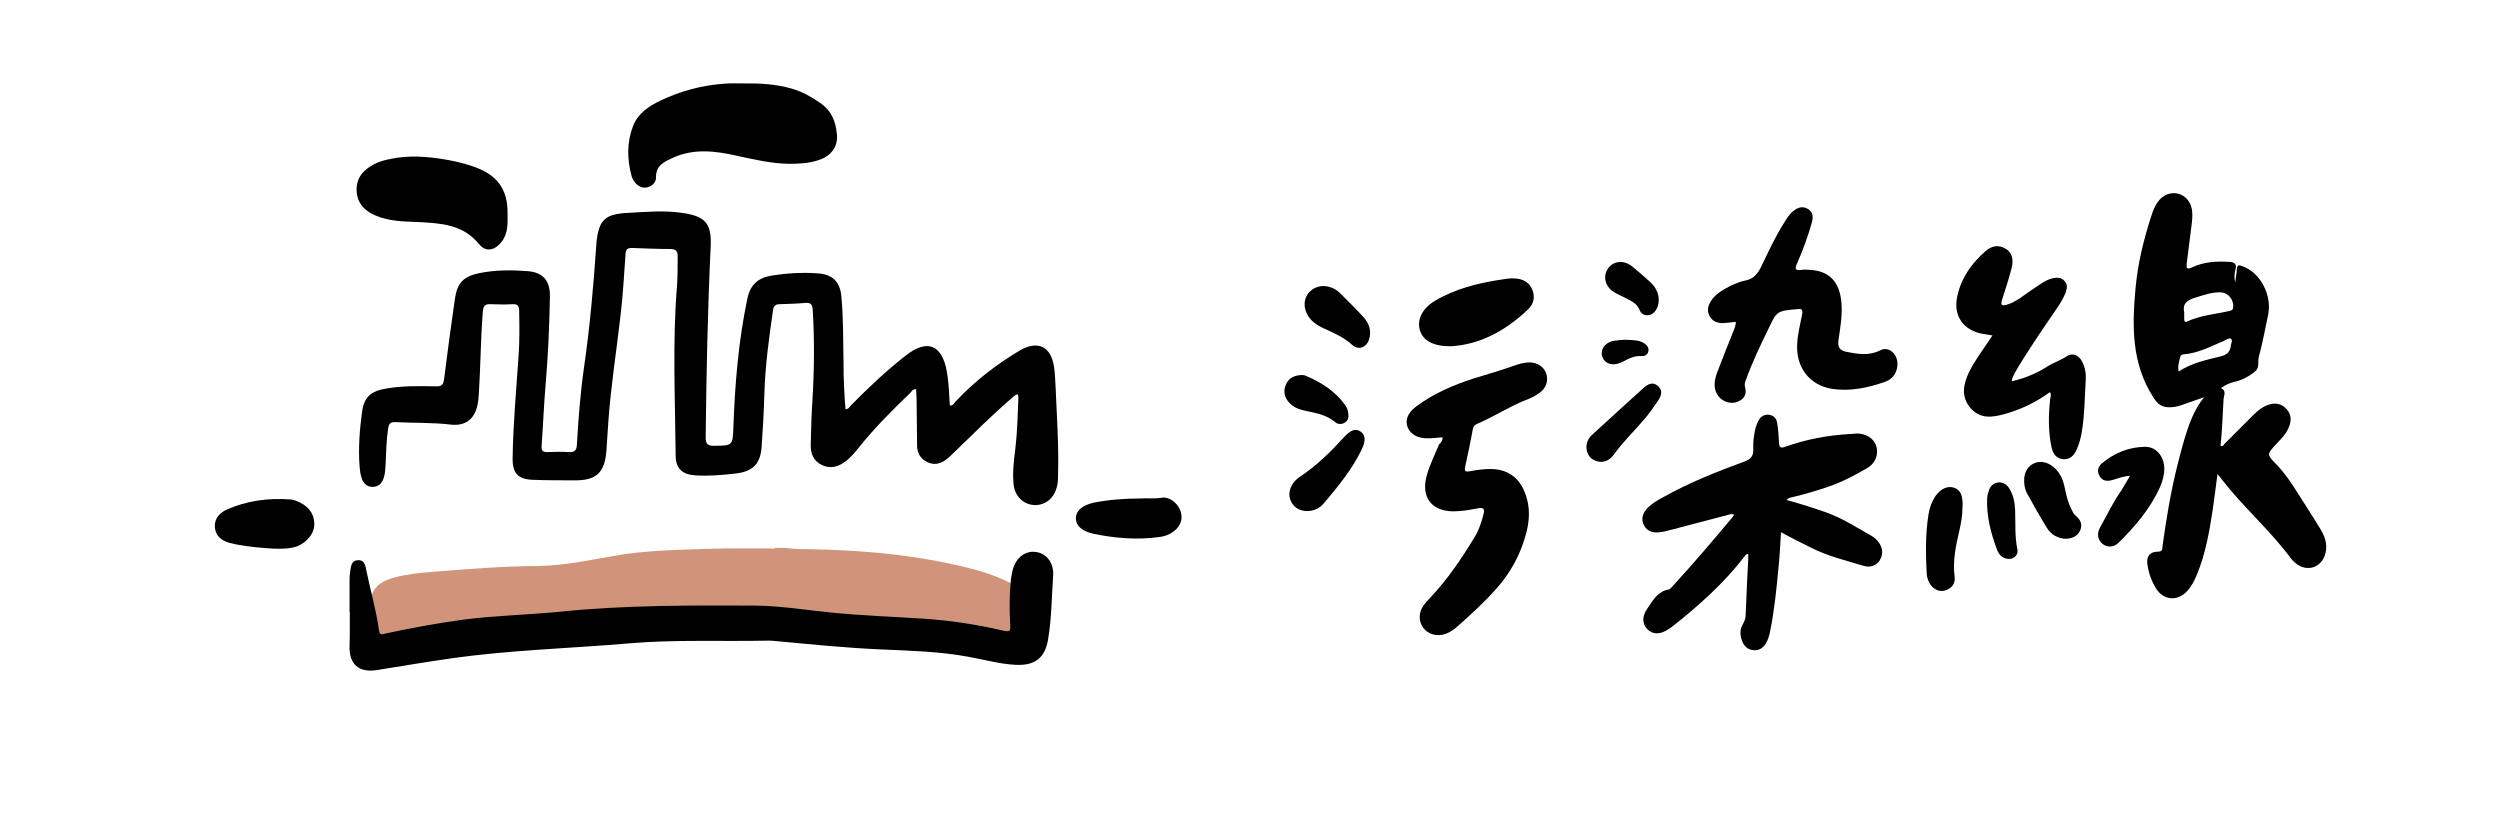 <?xml version="1.0" encoding="utf-8"?>
<!-- Generator: Adobe Illustrator 18.0.0, SVG Export Plug-In . SVG Version: 6.00 Build 0)  -->
<!DOCTYPE svg PUBLIC "-//W3C//DTD SVG 1.1//EN" "http://www.w3.org/Graphics/SVG/1.1/DTD/svg11.dtd">
<svg version="1.1" xmlns="http://www.w3.org/2000/svg" xmlns:xlink="http://www.w3.org/1999/xlink" x="0px" y="0px"
	 viewBox="0 0 992 324" enable-background="new 0 0 992 324" xml:space="preserve">
<g id="_xFFFD__x83__x8C__xFFFD__x99__xA0_影像_1_">
</g>
<g id="瘙_x22A5__x9F__x93__xFFFD__x89__xA0_影像_1_">
</g>
<g id="瘞渲_x89__xA0_影像_1_">
</g>
<g id="撅梯_x89__xA0_影像_1_">
</g>
<g id="瘙_x22A5__x9F__x93__xA0_影像_1_">
	<g>
		<path fill="#CF9479" d="M307.8,217.4c1.3,0,2.5,0,3.8,0c2.6,0.4,5.3,0.5,7.9,0.5c22.2,0.3,44.2,2.2,65.7,7.7
			c6.5,1.7,12.9,3.9,18.7,7.4c2.4,1.5,4.5,3.3,6.6,5.2c2.5,2.4,3.5,5.2,3.4,8.6c-0.1,4.7-3.5,7.2-8,7.3c-4.4,0.1-8.8-0.6-13.1-0.5
			c-14.9,0.3-29.8,0.5-44.8,0.2c-11-0.2-22.1-0.7-33.1-1.1c-6.3-0.3-12.7-0.5-19.1-0.8c-24.9-0.8-49.8-0.2-74.7-0.6
			c-11.3-0.2-22.7-0.8-34-1.9c-8.3-0.9-16.4-0.5-24.4,2.4c-4.6,1.7-9.4,2.4-14.3,2c-2.9-0.3-5.2-2.3-5.3-5.1
			c-0.2-3.8-0.5-7.8,3.1-10.6c0.6-0.4,1-1.1,1.2-1.8c1.5-4.4,5.2-6.1,9.3-7.2c4.9-1.3,10-1.8,15.1-2.2c13.8-1.1,27.5-2.2,41.3-2.3
			c11.5-0.1,22.7-2.8,34-4.6c8-1.2,16-1.6,24-1.9c5.9-0.2,11.8-0.4,17.6-0.5c5.5,0,11,0,16.5,0C306,217.6,307,217.9,307.8,217.4z"/>
		<g>
			<path d="M335.5,162.4c1.3-0.1,1.6-1,2.2-1.6c6.9-7,14-13.7,21.8-19.8c8.5-6.6,14.3-4.2,16.2,6.4c0.8,4.5,0.9,9,1.2,13.5
				c1.3,0.1,1.7-0.9,2.2-1.5c7.5-8,16.1-14.7,25.5-20.3c7-4.1,12.3-1.8,13.6,6.2c0.5,3.1,0.5,6.2,0.7,9.2
				c0.5,11.6,1.3,23.2,0.9,34.9c0,1.4-0.1,2.7-0.5,4c-1.1,4.4-4.7,7.2-8.9,7c-4.3-0.2-7.7-3.5-8.2-8.1c-0.5-4.8,0.1-9.6,0.7-14.4
				c0.8-6.7,0.9-13.4,1.2-20.1c0-0.4-0.1-0.8-0.2-1.3c-1.3,0.1-1.8,1-2.6,1.6c-7.8,6.7-15,14-22.4,21.1c-1.1,1.1-2.2,2.2-3.4,3.1
				c-2.3,1.8-4.9,2.4-7.7,1c-2.6-1.3-3.9-3.6-3.9-6.4c-0.1-6-0.1-12-0.2-18c0-1.5-0.1-3-0.2-4.5c-1.3,0-1.7,0.8-2.2,1.4
				c-7.3,7-14.4,14.1-20.7,22c-1.5,1.9-3.1,3.8-5.1,5.3c-2.8,2.1-5.9,3-9.2,1.5c-3.4-1.5-4.7-4.6-4.6-8c0.1-6.1,0.3-12.2,0.7-18.3
				c0.7-11.7,0.8-23.4,0.1-35.2c-0.1-2.2-0.7-3.1-3-2.9c-3.3,0.3-6.7,0.4-10.1,0.5c-1.8,0-2.5,0.8-2.7,2.6c-1.6,11-3.1,22-3.4,33.1
				c-0.2,7-0.6,14-1.1,21c-0.5,6.8-3.6,9.7-10.3,10.5c-5.4,0.6-10.9,1.1-16.3,0.7c-5-0.4-7.5-2.8-7.5-7.9
				c-0.2-22.3-1.3-44.5,0.5-66.8c0.3-4.1,0.3-8.2,0.3-12.3c0-2.2-0.9-2.7-2.9-2.8c-5,0-10-0.2-15-0.4c-2-0.1-2.7,0.5-2.8,2.5
				c-0.6,8.2-1,16.3-2,24.5c-1.6,13.9-3.8,27.7-4.8,41.7c-0.3,4-0.5,8-0.8,12c-0.7,8.5-4.1,11.6-12.6,11.5c-5.5,0-10.9,0-16.4-0.2
				c-6.1-0.2-8.3-2.6-8.2-8.7c0.2-13.7,1.5-27.4,2.4-41.1c0.4-5.7,0.3-11.4,0.2-17.2c0-1.9-0.5-2.8-2.6-2.7c-2.9,0.2-5.8,0.1-8.7,0
				c-2.2-0.1-2.9,0.6-3.1,2.8c-0.9,10.9-0.9,21.8-1.6,32.7c-0.1,1.4-0.2,2.9-0.5,4.3c-1.1,5.7-4.7,8.6-10.5,8
				c-7.3-0.9-14.7-0.6-22.1-1c-2.1-0.1-2.6,0.7-2.9,2.5c-0.7,4.8-0.8,9.6-1,14.4c-0.1,1.7-0.2,3.5-0.7,5.1c-0.7,2.2-2,3.7-4.5,3.7
				c-2.4,0-3.8-1.6-4.4-3.8c-0.4-1.3-0.6-2.7-0.7-4c-0.6-7.5,0-14.9,1-22.3c0.7-5.1,3.3-7.7,8.4-8.7c6.9-1.4,13.9-1.2,20.9-1.1
				c2.2,0.1,2.9-0.6,3.2-2.8c1.3-10.6,2.8-21.3,4.3-31.9c0.9-6.3,3.4-8.9,9.6-10.2c6.4-1.3,12.8-1.3,19.3-0.8c6,0.5,8.9,3.7,8.8,10
				c-0.2,11.6-0.7,23.3-1.7,34.9c-0.7,8.1-1,16.3-1.6,24.5c-0.1,1.8,0.4,2.4,2.2,2.4c2.9-0.1,5.8-0.2,8.7,0c2.2,0.1,3-0.7,3.1-2.9
				c0.6-10.4,1.4-20.9,2.9-31.2c2.3-15.9,3.7-32,4.8-48c0-0.5,0.1-0.9,0.1-1.4c1-8.7,3.4-10.9,12.1-11.4c7.3-0.4,14.7-1.1,22,0
				c8.9,1.3,11.6,4,11.2,13.1c-1.2,25.2-1.7,50.5-2,75.8c0,2.9,0.8,3.5,3.4,3.5c7.3-0.1,7.3,0,7.6-7.3c0.6-17.1,2-34.1,5.5-50.9
				c1.1-5.5,4.1-8.4,9.5-9.3c6.2-1,12.5-1.4,18.7-0.9c5.5,0.4,8.5,3.2,9.1,8.7c0.9,8.9,0.7,17.8,0.9,26.7
				C334.7,150.3,335,156.4,335.5,162.4z"/>
			<path d="M881.3,154c2.3,1.1,1.1,2.8,1,4.5c-0.4,6.2-0.5,12.3-1.2,18.4c1,0.5,1.2-0.4,1.6-0.8c3.8-3.8,7.6-7.6,11.4-11.4
				c1.7-1.7,3.5-3.2,5.8-4c2.7-1,5.2-0.7,7.3,1.5c2,2.1,2.1,4.6,1.1,7.1c-1,2.7-3,4.7-5,6.8c-3.9,4.2-3.9,4.2,0,8.2
				c2.6,2.7,4.8,5.7,6.8,8.8c3.5,5.5,7.1,11,10.5,16.6c1.8,2.9,3,6,2.2,9.6c-1.3,5.9-7.4,8-12,4.1c-0.6-0.5-1.1-1-1.5-1.5
				c-7.3-9.9-16.4-18.2-24.4-27.6c-1.6-1.9-3.1-3.9-5-6.2c-0.7,5.3-1.3,10.1-2,14.9c-1.3,8.4-2.8,16.7-6,24.6c-1,2.5-2.2,5-4.1,7
				c-3.9,4.2-9.5,3.6-12.4-1.3c-1.7-2.8-2.8-5.9-3.3-9.2c-0.5-3.3,0.9-5.2,4.2-5.2c2.1,0,1.6-1.4,1.8-2.3c1.5-10.9,3.3-21.7,6-32.4
				c0.8-3.3,1.7-6.5,2.6-9.7c1.8-6,3.8-11.8,7.9-16.9c-2,0.7-4,1.4-6,2.1c-2.5,0.9-4.9,1.9-7.6,1.9c-2.9,0.1-4.8-1.1-6.4-3.7
				c-8.9-13.6-8.6-28.6-7.2-43.7c0.9-9.9,3.3-19.5,6.4-29c0.6-1.7,1.2-3.4,2.3-4.9c2-2.9,4.9-4.1,8-3.5c3,0.7,5.2,3.2,5.7,6.6
				c0.3,2.3,0,4.5-0.3,6.8c-0.6,4.8-1.2,9.6-1.8,14.3c-0.2,1.8,0,2.6,2.1,1.6c4.6-2.2,9.6-2.5,14.7-2.2c2.2,0.1,3.2,0.9,2.5,3.2
				c-0.4,1.5-0.5,3.1-0.1,5c0.3-2,0.6-3.7,0.7-5.4c0.1-1.7,0.9-1.6,2.1-1.1c7.3,2.5,11.9,11.7,10.3,19.3c-1.2,5.6-2.2,11.2-3.7,16.7
				c-0.5,1.9,0.4,4.3-1.5,5.8c-2.4,1.9-5.1,3.5-8.2,4.1C884.7,152,883,152.7,881.3,154z M866.7,124c0,0.9,0,1.8,0,2.7
				c0,0.8,0.3,1.3,1.1,0.9c5.3-2.5,11.2-2.9,16.8-4.2c0.7-0.2,1.4-0.3,1.5-1.3c0.4-3.1-1.9-6-5-6.1c-3.5-0.1-6.7,1.1-10,2.1
				C868,119.1,865.9,120.3,866.7,124z M864.5,147.4c5.2-3.4,11-4.6,16.7-6c2.4-0.6,3.8-1.8,4-4.3c0.1-0.9,0.8-2,0.1-2.6
				c-0.7-0.6-1.7,0.2-2.5,0.6c-5.3,2.2-10.5,5.1-16.4,5.5c-0.7,0.1-1.2,0.4-1.3,1.1C864.7,143.5,864,145.2,864.5,147.4z"/>
			<path d="M138.7,242.8c0-3.9,0-7.8,0-11.7c0-1.3,0-2.6,0.2-3.8c0.3-2.1,0.3-4.9,3.1-5c3-0.2,3,2.6,3.5,4.7
				c1.6,7.7,3.8,15.3,4.9,23.2c0.3,2,1.3,1.5,2.5,1.2c10.2-2.2,20.5-4.1,30.8-5.5c12.9-1.7,25.9-1.9,38.8-3.2
				c25.6-2.6,51.3-2.5,77.1-2.4c10.3,0.1,20.4,1.8,30.6,2.8c12.1,1.2,24.3,1.6,36.4,2.4c10.3,0.7,20.4,2.2,30.4,4.5
				c4,0.9,4.1,0.9,3.8-3.3c-0.3-5.1-0.2-10.2,0.2-15.3c0.1-1.7,0.4-3.4,0.8-5.1c1.2-4.9,4.9-7.8,9.1-7.3c4.2,0.5,7.3,4.2,7,9.3
				c-0.6,8.4-0.6,16.9-2,25.3c-1.2,7.5-5.3,10.6-12.9,10.2c-6.4-0.3-12.5-2.1-18.8-3.2c-11.4-2.1-23-2.4-34.5-2.9
				c-13.9-0.6-27.7-2-41.6-3.3c-1-0.1-2-0.2-3-0.2c-18.5,0.4-37.1-0.5-55.6,1.1c-23.4,2-46.8,2.6-70.1,5.9
				c-10,1.4-19.9,3.1-29.9,4.7c-7.1,1.1-11-2.3-10.8-9.5c0.1-2.2,0.1-4.4,0.1-6.5c0-2.4,0-4.7,0-7.1
				C139,242.8,138.9,242.8,138.7,242.8z"/>
			<path d="M706.7,211.2c-0.3,4.9-0.5,9.5-1,14.1c-0.8,8.4-1.6,16.8-3.3,25.1c-0.3,1.7-0.8,3.4-1.7,4.9c-1.1,1.8-2.6,2.8-4.7,2.7
				c-2.1-0.1-3.6-1.2-4.5-3.1c-1.1-2.4-1.3-5,0.1-7.3c0.8-1.3,1.1-2.6,1.1-4.1c0.3-7.3,0.6-14.5,1-21.8c0-0.6,0-1.2,0-1.8
				c-0.9-0.2-1.1,0.4-1.4,0.8c-8.3,10.8-18.4,19.8-29.1,28.2c-0.3,0.2-0.6,0.4-0.9,0.6c-3.3,2.3-6.3,2.4-8.5,0.3
				c-2.2-2.1-2.4-5.1-0.1-8.4c2.2-3.2,4.1-6.8,8.5-7.5c0.5-0.1,1-0.8,1.4-1.2c8.2-8.9,16-18.1,23.8-27.4c0.2-0.3,0.4-0.6,0.7-1.1
				c-0.9-0.4-1.6-0.1-2.4,0.1c-7.4,1.9-14.8,3.9-22.1,5.8c-1.7,0.4-3.3,0.9-5.1,1.1c-2.6,0.3-4.9-0.3-6.2-2.8
				c-1.2-2.2-0.6-4.8,1.5-6.9c1.8-1.8,4-3.1,6.3-4.3c10.2-5.7,21-10,31.9-14c2.6-0.9,3.8-2.1,3.7-5c-0.1-2.8,0.2-5.6,0.9-8.4
				c0.3-1,0.7-2.1,1.2-3c0.9-1.6,2.4-2.5,4.3-2.2c1.9,0.3,2.9,1.7,3.1,3.4c0.4,2.5,0.6,5.1,0.7,7.6c0.1,1.8,0.5,2.4,2.4,1.7
				c8.4-3,17-4.6,25.9-5.1c0.8,0,1.6-0.1,2.4-0.2c3.9,0,6.9,1.9,7.9,5c1,3.3-0.3,6.9-3.7,8.8c-4.7,2.7-9.5,5.3-14.7,7.1
				c-4.8,1.7-9.7,3.1-14.6,4.3c-0.8,0.2-1.8,0.2-2.6,1.2c5.2,1.4,10.2,3,15.1,4.7c6.8,2.3,12.7,6.2,18.9,9.7
				c0.9,0.5,1.7,1.3,2.4,2.2c1.7,2.2,2.1,4.6,0.7,7.1c-1.2,2.2-3.8,3.3-6.6,2.4c-6.9-2.1-14.1-3.8-20.6-7.1
				C715,215.6,711,213.5,706.7,211.2z"/>
			<path d="M572.4,173.5c-2.3,0.2-4.3,0.5-6.4,0.4c-3.7,0-6.5-1.8-7.5-4.5c-1-2.7,0.1-5.6,3.3-8c6.9-5.2,14.8-8.6,22.9-11.2
				c5.4-1.7,10.8-3.2,16.1-5.1c1.9-0.7,3.8-1.2,5.8-1.3c3.2-0.1,5.9,1.6,6.9,4.3c1,2.8,0.1,5.8-2.5,7.7c-1.4,1-2.9,1.9-4.5,2.5
				c-7.1,2.7-13.4,6.9-20.4,9.9c-1,0.4-1.5,1-1.7,2.2c-0.9,4.9-1.9,9.8-3,14.7c-0.4,1.9,0,2.2,1.8,1.9c2.7-0.5,5.4-0.9,8.1-0.9
				c6.6,0,11.3,3.1,13.7,9.2c2.4,5.8,2,11.8,0.2,17.7c-2.2,7.5-5.9,14.3-11.1,20.2c-4.8,5.5-10.2,10.4-15.6,15.2
				c-1.4,1.3-3,2.4-4.8,3.1c-3.4,1.2-6.9,0.3-8.9-2.3c-1.9-2.5-2-6,0-8.9c0.8-1.1,1.7-2.1,2.7-3.1c6.9-7.3,12.5-15.6,17.7-24.2
				c1.7-2.8,2.7-5.9,3.5-9.1c0.5-2.1-0.2-2.6-2.2-2.2c-3.2,0.6-6.4,1.2-9.7,1.2c-8.8,0-13-5.6-10.7-14.1c1.2-4.3,3.2-8.3,4.9-12.4
				C571.8,175.6,572.5,174.8,572.4,173.5z"/>
			<path d="M688.7,127.7c-1.6,0.2-3.2,0.4-4.8,0.5c-2.3,0.1-4.3-0.6-5.5-2.7c-1.2-2.2-0.7-4.2,0.6-6.2c1.3-2,3.2-3.4,5.3-4.6
				c2.6-1.5,5.4-2.8,8.3-3.4c3.2-0.6,4.8-2.6,6.2-5.4c2.9-6,5.6-12,9.2-17.6c1.1-1.8,2.2-3.6,3.9-4.8c1.7-1.3,3.6-1.8,5.6-0.5
				c1.9,1.2,2,3.1,1.5,5.1c-1.6,5.7-3.6,11.2-6,16.6c-1,2.2-0.4,2.7,1.8,2.4c1.2-0.2,2.4-0.1,3.5,0c6.9,0.4,10.9,4,12.1,10.8
				c1,5.8-0.1,11.4-0.9,17.1c-0.4,2.8,0.6,4.1,3.1,4.6c4.6,0.9,9,1.7,13.5-0.6c3.4-1.8,7.1,1.6,6.8,5.9c-0.2,3.2-2,5.6-4.9,6.6
				c-6.8,2.4-13.9,3.9-21.1,2.8c-8.7-1.4-14.1-8.3-13.8-17.2c0.1-4.2,1.2-8.3,2-12.4c0.3-1.8-0.2-2.4-1.9-2c-0.1,0-0.2,0-0.3,0
				c-7.8,0.7-7.8,0.7-11.2,7.8c-3.2,6.6-6.4,13.2-8.9,20.2c-0.4,1-0.7,1.9-0.3,3.1c0.7,2.8-0.5,4.7-3.2,5.7
				c-3.9,1.3-8.1-1.3-8.8-5.4c-0.4-2.4,0.2-4.7,1.1-6.9c2.1-5.5,4.3-11,6.5-16.5C688.3,129.8,688.9,128.9,688.7,127.7z"/>
			<path d="M294.4,33.1c6.7-0.1,13.4,0.2,19.9,2.1c4.1,1.2,7.6,3.2,11.1,5.6c4.6,3.1,6.3,7.6,6.7,12.7c0.4,4.7-2.3,8.4-7.2,10
				c-3.8,1.3-7.8,1.5-11.8,1.5c-7-0.1-13.8-1.7-20.7-3.2c-8.5-1.9-17-3-25.4,0.8c-3.4,1.6-6.8,3-6.7,7.8c0,1.9-1.3,3.3-3.3,3.9
				c-1.9,0.5-3.4-0.2-4.7-1.5c-0.8-0.9-1.4-1.9-1.7-3c-1.8-6.7-1.9-13.3,0.6-19.8c2-5.1,6.3-7.9,10.9-10.1c8-3.8,16.5-6.1,25.4-6.7
				C289.9,33,292.2,33.1,294.4,33.1z"/>
			<path d="M798.3,151.3c5-1.2,9.6-3,13.8-5.7c2.6-1.7,5.6-2.6,8.1-4.3c2.1-1.4,4.6-0.4,5.9,2c1.3,2.4,1.7,5,1.5,7.7
				c-0.4,6.7-0.4,13.4-1.5,20.1c-0.4,2.6-1.1,5.2-2.2,7.6c-1.1,2.2-2.6,3.7-5.3,3.5c-2.7-0.3-3.9-2.1-4.5-4.5
				c-1.4-6.4-1.3-12.8-0.6-19.3c0.1-0.8,0.6-1.7-0.1-2.8c-5.5,4-11.5,6.9-18,8.7c-5,1.4-9.8,2-13.6-2.5c-3.7-4.4-2.8-9.3-0.5-14.1
				c2.1-4.3,5-8.2,7.7-12.2c0.5-0.7,1-1.5,1.6-2.4c-1.4-0.2-2.6-0.4-3.7-0.6c-7.7-1.3-11.9-7-10.3-14.7c1.5-7.4,5.7-13.3,11.3-18.2
				c2.3-2,5-2.6,7.8-1c2.4,1.3,3.4,4,2.6,7.4c-1.1,4.4-2.5,8.7-3.9,13c-0.7,2.2,0.1,2.4,1.9,1.9c4.1-1.2,7.2-4.2,10.7-6.4
				c2.5-1.6,4.7-3.5,7.6-4.1c1.8-0.4,3.5-0.3,4.7,1.2c1.2,1.4,0.9,3,0.3,4.6c-0.9,2.3-2.2,4.4-3.6,6.4c-5.7,8.3-11.4,16.6-16.5,25.3
				C799.1,149,798.3,149.8,798.3,151.3z"/>
			<path d="M165.8,88.1c-5.7-0.2-11.3-0.3-16.6-2.5c-4.4-1.8-7.5-4.9-7.7-9.9c-0.2-5,2.6-8.3,6.9-10.5c1.9-1,3.9-1.6,5.9-2
				c7.9-1.8,15.7-1.1,23.6,0.3c4.2,0.8,8.3,1.8,12.3,3.5c7.7,3.3,11.2,8.8,11.2,17.3c0,4.1,0.4,8.1-2.4,11.7c-2.6,3.3-6.1,4.2-8.8,1
				C183.7,88.9,174.8,88.6,165.8,88.1z"/>
			<path d="M575.6,137.4c-7,0-11-2.3-12.2-6.4c-1.2-4.2,0.9-8.6,6.1-11.7c7.9-4.7,16.8-6.9,25.8-8.3c2-0.3,4-0.7,6-0.5
				c3,0.2,5.5,1.5,6.7,4.4c1.2,2.9,0.6,5.7-1.6,7.8C597.4,131.3,587.1,136.8,575.6,137.4z"/>
			<path d="M108.5,217.7c-4.7-0.3-9.9-0.7-14.9-1.7c-0.9-0.2-1.8-0.4-2.6-0.6c-2.9-0.9-5.3-2.5-5.7-5.8c-0.4-3.4,1.4-5.8,4.3-7.2
				c8.3-3.8,17-4.9,26-4.2c0.8,0.1,1.6,0.4,2.3,0.7c3.9,1.6,6.6,4.2,6.8,8.7c0.2,3.8-2.5,7.3-6.6,9.1
				C115.1,217.8,112,217.8,108.5,217.7z"/>
			<path d="M845.2,188.8c-2.9,0.2-5,1.1-7.1,1.7c-2.1,0.6-3.9,0.3-5-1.6c-1.1-1.9-0.6-3.8,1-5.1c4.9-4.1,10.6-6.4,17-6.5
				c4.5-0.1,7.6,3.8,7.7,8.6c0,2.6-0.7,5-1.7,7.4c-3.9,8.6-9.9,15.6-16.5,22.1c-1.8,1.8-4.4,1.9-6.2,0.5c-2-1.5-2.5-4.1-1.1-6.6
				c2.8-4.9,5.1-10,8.4-14.6C842.9,192.8,843.9,190.9,845.2,188.8z"/>
			<path d="M452.5,197.8c2.5-0.2,5.5,0.2,8.5-0.3c2.7-0.5,5.8,1.7,7.1,4.5c1.3,2.7,0.9,5.6-1.2,7.8c-1.9,2-4.3,3-7,3.3
				c-8.7,1.2-17.4,0.5-26-1.3c-4.6-1-7-3.2-7-6.1c0-2.9,2.3-5.1,6.9-6.2C439.9,198.3,445.9,197.8,452.5,197.8z"/>
			<path d="M778.7,201.5c0,3.2-0.6,6.3-1.3,9.4c-1.4,5.9-2.6,11.9-1.8,18c0.3,2.4-0.9,4.3-3.2,5.2c-2.3,0.9-4.3,0.2-5.9-1.5
				c-1.3-1.5-1.9-3.3-2-5.2c-0.4-7.7-0.5-15.4,0.7-23.1c0.4-2.7,1.3-5.3,2.9-7.6c2-2.8,4.7-4,7.2-3.2c3,1,3.3,3.6,3.5,6.2
				C778.8,200.3,778.7,200.9,778.7,201.5z"/>
			<path d="M518.5,202.8c-2.5-0.1-4.7-1.1-6-3.4c-1.3-2.3-1.1-4.7,0.2-7c0.8-1.4,1.9-2.4,3.2-3.3c6.5-4.3,12-9.7,17.2-15.4
				c2.8-3.1,4.7-3.8,6.7-2.5c2,1.3,2.3,3.6,0.4,7.4c-3.8,7.8-9.3,14.5-14.9,21.1C523.7,201.7,521.3,202.8,518.5,202.8z"/>
			<path d="M819.6,213.8c-3.2-0.2-5.7-1.7-7.3-4.2c-2.8-4.5-5.3-9-7.9-13.7c-1-1.8-1.3-3.8-1.2-5.8c0.2-5.7,5.7-8.6,10.5-5.6
				c3,1.9,4.6,4.8,5.4,8.2c0.7,3.2,1.3,6.4,2.8,9.3c0.5,1,0.9,2,1.8,2.7c1.9,1.5,2.7,3.5,1.7,5.8C824.2,213,822,213.7,819.6,213.8z"
				/>
			<path d="M525.3,113.5c2.2,0.1,4.4,0.9,6.2,2.6c3.2,3.2,6.5,6.4,9.5,9.7c2.4,2.6,3.4,5.8,2.1,9.3c-1.2,3-4.3,3.9-6.6,1.7
				c-3.3-3-7.3-4.7-11.2-6.5c-2.9-1.3-5.4-3-6.8-6C516,119.1,519.4,113.5,525.3,113.5z"/>
			<path d="M629.5,177.1c0.1-1.9,1-3.5,2.4-4.7c6.8-6.2,13.5-12.4,20.3-18.5c1.7-1.5,3.6-2.5,5.6-0.8c2.2,1.8,1.4,4,0.1,5.9
				c-1.7,2.5-3.4,5-5.3,7.2c-4.1,4.8-8.7,9.2-12.4,14.4c-1.9,2.6-4.7,3.2-7.2,2.2C630.7,181.9,629.4,179.7,629.5,177.1z"/>
			<path d="M516.4,148.8c0.5,0.1,1.1,0,1.7,0.3c6.2,2.6,11.7,6.1,15.7,11.7c0.7,1,1.1,2.1,1.2,3.3c0.2,1.4,0,2.8-1.4,3.6
				c-1.3,0.8-2.7,0.7-3.8-0.2c-3.4-2.9-7.6-3.6-11.8-4.5c-2.5-0.5-4.9-1.4-6.6-3.4c-1.8-2.1-2.3-4.5-1.1-7.1
				C511.4,149.9,513.6,149,516.4,148.8z"/>
			<path d="M793.3,191.4c1.9,0,3.2,1.1,4.1,2.6c1.5,2.5,2.1,5.4,2.2,8.3c0.2,5.2-0.2,10.5,0.9,15.7c0.5,2.6-2,4.4-4.6,3.6
				c-1.7-0.5-2.8-1.7-3.4-3.3c-2.5-6.6-4.3-13.4-4-20.6c0.1-1.2,0.4-2.3,0.8-3.4C790,192.5,791.4,191.5,793.3,191.4z"/>
			<path d="M658.2,118.8c0,1.9-0.5,3.7-1.8,5.1c-1.8,1.8-4.8,1.6-5.7-0.7c-1-2.5-2.9-3.5-5-4.6c-1.8-0.9-3.6-1.7-5.3-2.7
				c-3.5-2.2-4.5-6.3-2.3-9.4c2.1-3,6.2-3.4,9.4-0.9c2.6,2.1,5.1,4.3,7.6,6.6C656.9,113.9,658.1,116.2,658.2,118.8z"/>
			<path d="M644.7,134.8c3,0.2,5.5,0,7.7,1.4c1.2,0.8,2.1,1.9,1.6,3.4c-0.4,1.5-1.7,1.8-3,1.7c-2.1-0.1-3.9,0.6-5.7,1.5
				c-0.7,0.4-1.4,0.8-2.2,1.1c-3.2,1.4-6.2,0.5-7.2-2.1c-1.1-2.8,0.6-5.6,4-6.5C641.7,135,643.5,134.9,644.7,134.8z"/>
		</g>
	</g>
</g>
<g id="瘞_xA0_影像_1_">
</g>
<g id="撅_xA0_影像_1_">
</g>
</svg>
